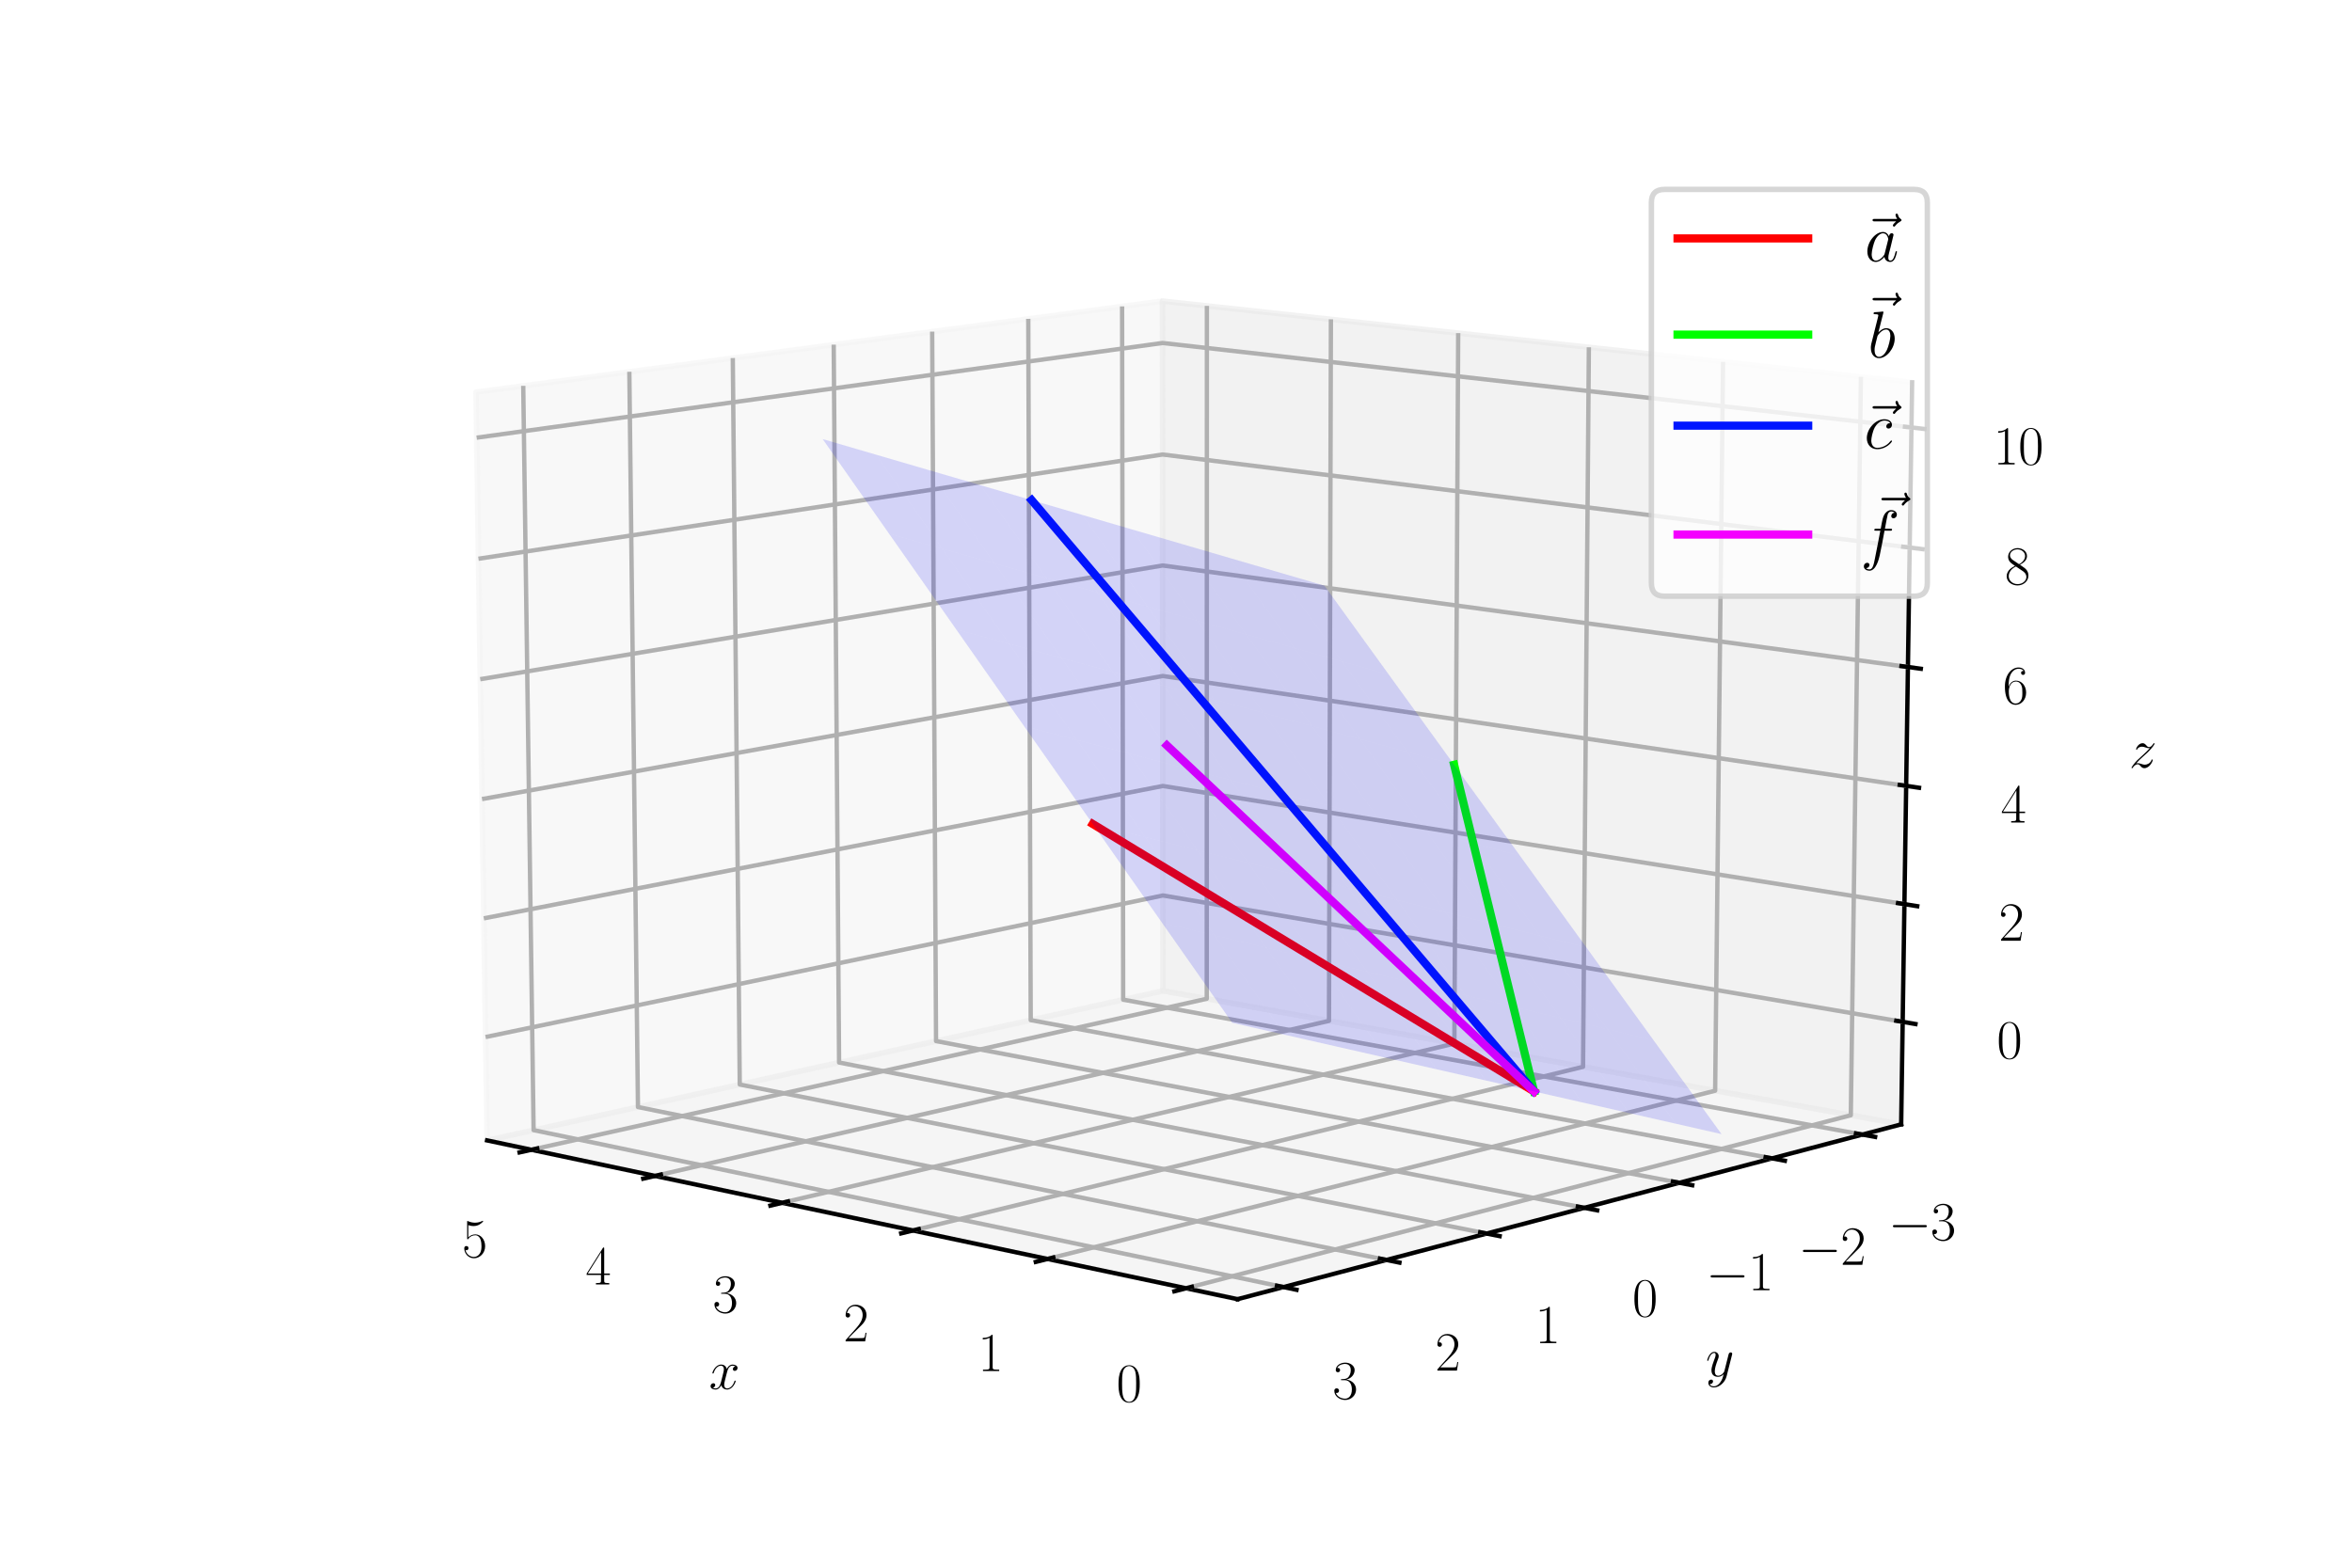 <?xml version="1.0" encoding="utf-8" standalone="no"?>
<!DOCTYPE svg PUBLIC "-//W3C//DTD SVG 1.1//EN"
  "http://www.w3.org/Graphics/SVG/1.1/DTD/svg11.dtd">
<svg xmlns:xlink="http://www.w3.org/1999/xlink" width="432pt" height="288pt" viewBox="0 0 432 288" xmlns="http://www.w3.org/2000/svg" version="1.1">
 <defs>
  <style type="text/css">*{stroke-linejoin: round; stroke-linecap: butt}</style>
 </defs>
 <g id="figure_1">
  <g id="patch_1">
   <path d="M 0 288 
L 432 288 
L 432 0 
L 0 0 
z
" style="fill: #ffffff"/>
  </g>
  <g id="patch_2">
   <path d="M 72 288 
L 360 288 
L 360 0 
L 72 0 
z
" style="fill: #ffffff"/>
  </g>
  <g id="pane3d_1">
   <g id="patch_3">
    <path d="M 213.603 182.03 
L 89.47 209.504 
L 87.423 72.034 
L 213.512 55.304 
" style="fill: #f2f2f2; opacity: 0.5; stroke: #f2f2f2; stroke-linejoin: miter"/>
   </g>
  </g>
  <g id="pane3d_2">
   <g id="patch_4">
    <path d="M 349.196 206.556 
L 213.603 182.03 
L 213.512 55.304 
L 351.207 70.236 
" style="fill: #e6e6e6; opacity: 0.5; stroke: #e6e6e6; stroke-linejoin: miter"/>
   </g>
  </g>
  <g id="pane3d_3">
   <g id="patch_5">
    <path d="M 349.196 206.556 
L 213.603 182.03 
L 89.47 209.504 
L 227.307 238.671 
" style="fill: #ececec; opacity: 0.5; stroke: #ececec; stroke-linejoin: miter"/>
   </g>
  </g>
  <g id="axis3d_1">
   <g id="line2d_1">
    <path d="M 89.47 209.504 
L 227.307 238.671 
" style="fill: none; stroke: #000000; stroke-width: 0.8; stroke-linecap: square"/>
   </g>
   <g id="text_1">
    <!-- $x$ -->
    <g transform="translate(130.227 255.174)scale(0.1 -0.1)">
     <defs>
      <path id="CMMI12-78" d="M 3034 2606 
C 2829 2567 2752 2414 2752 2293 
C 2752 2139 2874 2088 2963 2088 
C 3155 2088 3290 2254 3290 2427 
C 3290 2695 2982 2816 2714 2816 
C 2323 2816 2106 2433 2048 2312 
C 1901 2816 1504 2816 1389 2816 
C 736 2816 390 1980 390 1839 
C 390 1814 416 1782 461 1782 
C 512 1782 525 1820 538 1846 
C 755 2555 1184 2689 1370 2689 
C 1658 2689 1715 2420 1715 2267 
C 1715 2127 1677 1980 1600 1673 
L 1382 798 
C 1286 415 1101 64 762 64 
C 730 64 570 64 435 147 
C 666 192 717 383 717 460 
C 717 588 621 664 499 664 
C 346 664 179 530 179 326 
C 179 57 480 -64 755 -64 
C 1062 -64 1280 179 1414 441 
C 1517 64 1837 -64 2074 -64 
C 2726 -64 3072 773 3072 913 
C 3072 945 3046 971 3008 971 
C 2950 971 2944 939 2925 888 
C 2752 326 2381 64 2093 64 
C 1869 64 1747 230 1747 492 
C 1747 632 1773 734 1875 1156 
L 2099 2024 
C 2195 2408 2413 2689 2707 2689 
C 2720 2689 2899 2689 3034 2606 
z
" transform="scale(0.016)"/>
     </defs>
     <use xlink:href="#CMMI12-78" transform="scale(0.996)"/>
    </g>
   </g>
   <g id="Line3DCollection_1">
    <path d="M 217.842 236.668 
L 339.944 204.883 
L 341.802 69.216 
" style="fill: none; stroke: #b0b0b0; stroke-width: 0.8"/>
    <path d="M 192.397 231.284 
L 315.027 200.376 
L 316.48 66.47 
" style="fill: none; stroke: #b0b0b0; stroke-width: 0.8"/>
    <path d="M 167.68 226.054 
L 290.764 195.987 
L 291.832 63.798 
" style="fill: none; stroke: #b0b0b0; stroke-width: 0.8"/>
    <path d="M 143.66 220.971 
L 267.129 191.712 
L 267.832 61.195 
" style="fill: none; stroke: #b0b0b0; stroke-width: 0.8"/>
    <path d="M 120.308 216.03 
L 244.098 187.546 
L 244.453 58.66 
" style="fill: none; stroke: #b0b0b0; stroke-width: 0.8"/>
    <path d="M 97.596 211.224 
L 221.648 183.485 
L 221.673 56.189 
" style="fill: none; stroke: #b0b0b0; stroke-width: 0.8"/>
   </g>
   <g id="xtick_1">
    <g id="line2d_2">
     <path d="M 218.91 236.39 
L 215.703 237.225 
" style="fill: none; stroke: #000000; stroke-width: 0.8; stroke-linecap: square"/>
    </g>
    <g id="text_2">
     <!-- $\mathdefault{0}$ -->
     <g transform="translate(205.055 257.495)scale(0.1 -0.1)">
      <defs>
       <path id="CMR17-30" d="M 2688 2025 
C 2688 2416 2682 3080 2413 3591 
C 2176 4039 1798 4198 1466 4198 
C 1158 4198 768 4058 525 3597 
C 269 3118 243 2524 243 2025 
C 243 1661 250 1106 448 619 
C 723 -39 1216 -128 1466 -128 
C 1760 -128 2208 -7 2470 600 
C 2662 1042 2688 1559 2688 2025 
z
M 1466 -26 
C 1056 -26 813 325 723 812 
C 653 1188 653 1738 653 2096 
C 653 2588 653 2997 736 3387 
C 858 3929 1216 4096 1466 4096 
C 1728 4096 2067 3923 2189 3400 
C 2272 3036 2278 2607 2278 2096 
C 2278 1680 2278 1169 2202 792 
C 2067 95 1690 -26 1466 -26 
z
" transform="scale(0.016)"/>
      </defs>
      <use xlink:href="#CMR17-30" transform="scale(0.996)"/>
     </g>
    </g>
   </g>
   <g id="xtick_2">
    <g id="line2d_3">
     <path d="M 193.468 231.014 
L 190.251 231.825 
" style="fill: none; stroke: #000000; stroke-width: 0.8; stroke-linecap: square"/>
    </g>
    <g id="text_3">
     <!-- $\mathdefault{1}$ -->
     <g transform="translate(179.612 251.877)scale(0.1 -0.1)">
      <defs>
       <path id="CMR17-31" d="M 1702 4058 
C 1702 4192 1696 4192 1606 4192 
C 1357 3916 979 3827 621 3827 
C 602 3827 570 3827 563 3808 
C 557 3795 557 3782 557 3648 
C 755 3648 1088 3686 1344 3839 
L 1344 461 
C 1344 236 1331 160 781 160 
L 589 160 
L 589 0 
C 896 0 1216 0 1523 0 
C 1830 0 2150 0 2458 0 
L 2458 160 
L 2266 160 
C 1715 160 1702 230 1702 458 
L 1702 4058 
z
" transform="scale(0.016)"/>
      </defs>
      <use xlink:href="#CMR17-31" transform="scale(0.996)"/>
     </g>
    </g>
   </g>
   <g id="xtick_3">
    <g id="line2d_4">
     <path d="M 168.754 225.792 
L 165.528 226.579 
" style="fill: none; stroke: #000000; stroke-width: 0.8; stroke-linecap: square"/>
    </g>
    <g id="text_4">
     <!-- $\mathdefault{2}$ -->
     <g transform="translate(154.9 246.42)scale(0.1 -0.1)">
      <defs>
       <path id="CMR17-32" d="M 2669 989 
L 2554 989 
C 2490 536 2438 459 2413 420 
C 2381 369 1920 369 1830 369 
L 602 369 
C 832 619 1280 1072 1824 1597 
C 2214 1967 2669 2402 2669 3035 
C 2669 3790 2067 4224 1395 4224 
C 691 4224 262 3604 262 3030 
C 262 2780 448 2748 525 2748 
C 589 2748 781 2787 781 3010 
C 781 3207 614 3264 525 3264 
C 486 3264 448 3258 422 3245 
C 544 3790 915 4058 1306 4058 
C 1862 4058 2227 3617 2227 3035 
C 2227 2479 1901 2000 1536 1584 
L 262 146 
L 262 0 
L 2515 0 
L 2669 989 
z
" transform="scale(0.016)"/>
      </defs>
      <use xlink:href="#CMR17-32" transform="scale(0.996)"/>
     </g>
    </g>
   </g>
   <g id="xtick_4">
    <g id="line2d_5">
     <path d="M 144.735 220.716 
L 141.504 221.482 
" style="fill: none; stroke: #000000; stroke-width: 0.8; stroke-linecap: square"/>
    </g>
    <g id="text_5">
     <!-- $\mathdefault{3}$ -->
     <g transform="translate(130.889 241.117)scale(0.1 -0.1)">
      <defs>
       <path id="CMR17-33" d="M 1414 2157 
C 1984 2157 2234 1662 2234 1090 
C 2234 320 1824 25 1453 25 
C 1114 25 563 194 390 693 
C 422 680 454 680 486 680 
C 640 680 755 782 755 948 
C 755 1133 614 1216 486 1216 
C 378 1216 211 1165 211 926 
C 211 335 787 -128 1466 -128 
C 2176 -128 2720 430 2720 1085 
C 2720 1707 2208 2157 1600 2227 
C 2086 2328 2554 2756 2554 3329 
C 2554 3820 2048 4179 1472 4179 
C 890 4179 378 3829 378 3329 
C 378 3110 544 3072 627 3072 
C 762 3072 877 3155 877 3321 
C 877 3486 762 3569 627 3569 
C 602 3569 570 3569 544 3557 
C 730 3959 1235 4032 1459 4032 
C 1683 4032 2106 3925 2106 3320 
C 2106 3143 2080 2828 1862 2550 
C 1670 2304 1453 2304 1242 2284 
C 1210 2284 1062 2269 1037 2269 
C 992 2263 966 2257 966 2208 
C 966 2163 973 2157 1101 2157 
L 1414 2157 
z
" transform="scale(0.016)"/>
      </defs>
      <use xlink:href="#CMR17-33" transform="scale(0.996)"/>
     </g>
    </g>
   </g>
   <g id="xtick_5">
    <g id="line2d_6">
     <path d="M 121.385 215.782 
L 118.149 216.526 
" style="fill: none; stroke: #000000; stroke-width: 0.8; stroke-linecap: square"/>
    </g>
    <g id="text_6">
     <!-- $\mathdefault{4}$ -->
     <g transform="translate(107.55 235.963)scale(0.1 -0.1)">
      <defs>
       <path id="CMR17-34" d="M 2150 4122 
C 2150 4256 2144 4256 2029 4256 
L 128 1254 
L 128 1088 
L 1779 1088 
L 1779 457 
C 1779 224 1766 160 1318 160 
L 1197 160 
L 1197 0 
C 1402 0 1747 0 1965 0 
C 2182 0 2528 0 2733 0 
L 2733 160 
L 2611 160 
C 2163 160 2150 224 2150 457 
L 2150 1088 
L 2803 1088 
L 2803 1254 
L 2150 1254 
L 2150 4122 
z
M 1798 3703 
L 1798 1254 
L 256 1254 
L 1798 3703 
z
" transform="scale(0.016)"/>
      </defs>
      <use xlink:href="#CMR17-34" transform="scale(0.996)"/>
     </g>
    </g>
   </g>
   <g id="xtick_6">
    <g id="line2d_7">
     <path d="M 98.674 210.983 
L 95.435 211.707 
" style="fill: none; stroke: #000000; stroke-width: 0.8; stroke-linecap: square"/>
    </g>
    <g id="text_7">
     <!-- $\mathdefault{5}$ -->
     <g transform="translate(84.854 230.951)scale(0.1 -0.1)">
      <defs>
       <path id="CMR17-35" d="M 730 3692 
C 794 3666 1056 3584 1325 3584 
C 1920 3584 2246 3911 2432 4100 
C 2432 4157 2432 4192 2394 4192 
C 2387 4192 2374 4192 2323 4163 
C 2099 4058 1837 3973 1517 3973 
C 1325 3973 1037 3999 723 4139 
C 653 4171 640 4171 634 4171 
C 602 4171 595 4164 595 4037 
L 595 2203 
C 595 2089 595 2057 659 2057 
C 691 2057 704 2070 736 2114 
C 941 2401 1222 2522 1542 2522 
C 1766 2522 2246 2382 2246 1289 
C 2246 1085 2246 715 2054 421 
C 1894 159 1645 25 1370 25 
C 947 25 518 320 403 814 
C 429 807 480 795 506 795 
C 589 795 749 840 749 1038 
C 749 1210 627 1280 506 1280 
C 358 1280 262 1190 262 1011 
C 262 454 704 -128 1382 -128 
C 2042 -128 2669 440 2669 1264 
C 2669 2030 2170 2624 1549 2624 
C 1222 2624 947 2503 730 2274 
L 730 3692 
z
" transform="scale(0.016)"/>
      </defs>
      <use xlink:href="#CMR17-35" transform="scale(0.996)"/>
     </g>
    </g>
   </g>
  </g>
  <g id="axis3d_2">
   <g id="line2d_8">
    <path d="M 349.196 206.556 
L 227.307 238.671 
" style="fill: none; stroke: #000000; stroke-width: 0.8; stroke-linecap: square"/>
   </g>
   <g id="text_8">
    <!-- $y$ -->
    <g transform="translate(313.288 252.837)scale(0.1 -0.1)">
     <defs>
      <path id="CMMI12-79" d="M 1683 -700 
C 1510 -939 1261 -1152 947 -1152 
C 870 -1152 563 -1152 467 -889 
C 486 -895 518 -895 531 -895 
C 723 -895 851 -729 851 -582 
C 851 -435 730 -384 634 -384 
C 531 -384 307 -458 307 -759 
C 307 -1071 582 -1286 947 -1286 
C 1587 -1286 2234 -700 2413 6 
L 3040 2485 
C 3046 2517 3059 2556 3059 2594 
C 3059 2689 2982 2753 2886 2753 
C 2829 2753 2694 2727 2643 2535 
L 2170 658 
C 2138 543 2138 530 2086 460 
C 1958 281 1747 64 1440 64 
C 1082 64 1050 415 1050 588 
C 1050 952 1222 1443 1395 1903 
C 1466 2088 1504 2178 1504 2305 
C 1504 2574 1312 2816 998 2816 
C 410 2816 173 1890 173 1839 
C 173 1814 198 1782 243 1782 
C 301 1782 307 1807 333 1897 
C 486 2433 730 2689 979 2689 
C 1037 2689 1146 2689 1146 2478 
C 1146 2312 1075 2127 979 1884 
C 666 1047 666 837 666 683 
C 666 77 1101 -64 1421 -64 
C 1606 -64 1837 -6 2061 230 
L 2067 224 
C 1971 -147 1907 -392 1683 -700 
z
" transform="scale(0.016)"/>
     </defs>
     <use xlink:href="#CMMI12-79" transform="scale(0.996)"/>
    </g>
   </g>
   <g id="Line3DCollection_2">
    <path d="M 206.1 56.288 
L 206.297 183.647 
L 342.068 208.434 
" style="fill: none; stroke: #b0b0b0; stroke-width: 0.8"/>
    <path d="M 188.867 58.574 
L 189.316 187.405 
L 325.477 212.805 
" style="fill: none; stroke: #b0b0b0; stroke-width: 0.8"/>
    <path d="M 171.215 60.916 
L 171.928 191.254 
L 308.457 217.29 
" style="fill: none; stroke: #b0b0b0; stroke-width: 0.8"/>
    <path d="M 153.13 63.316 
L 154.119 195.196 
L 290.992 221.891 
" style="fill: none; stroke: #b0b0b0; stroke-width: 0.8"/>
    <path d="M 134.595 65.775 
L 135.874 199.234 
L 273.064 226.615 
" style="fill: none; stroke: #b0b0b0; stroke-width: 0.8"/>
    <path d="M 115.593 68.296 
L 117.176 203.372 
L 254.655 231.465 
" style="fill: none; stroke: #b0b0b0; stroke-width: 0.8"/>
    <path d="M 96.106 70.882 
L 98.008 207.615 
L 235.743 236.448 
" style="fill: none; stroke: #b0b0b0; stroke-width: 0.8"/>
   </g>
   <g id="xtick_7">
    <g id="line2d_9">
     <path d="M 340.898 208.22 
L 344.412 208.862 
" style="fill: none; stroke: #000000; stroke-width: 0.8; stroke-linecap: square"/>
    </g>
    <g id="text_9">
     <!-- $\mathdefault{−3}$ -->
     <g transform="translate(346.832 227.806)scale(0.1 -0.1)">
      <defs>
       <path id="CMSY10-0" d="M 4218 1472 
C 4326 1472 4442 1472 4442 1600 
C 4442 1728 4326 1728 4218 1728 
L 755 1728 
C 646 1728 531 1728 531 1600 
C 531 1472 646 1472 755 1472 
L 4218 1472 
z
" transform="scale(0.016)"/>
      </defs>
      <use xlink:href="#CMSY10-0" transform="scale(0.996)"/>
      <use xlink:href="#CMR17-33" transform="translate(77.487 0)scale(0.996)"/>
     </g>
    </g>
   </g>
   <g id="xtick_8">
    <g id="line2d_10">
     <path d="M 324.302 212.586 
L 327.83 213.244 
" style="fill: none; stroke: #000000; stroke-width: 0.8; stroke-linecap: square"/>
    </g>
    <g id="text_10">
     <!-- $\mathdefault{−2}$ -->
     <g transform="translate(330.303 232.358)scale(0.1 -0.1)">
      <use xlink:href="#CMSY10-0" transform="scale(0.996)"/>
      <use xlink:href="#CMR17-32" transform="translate(77.487 0)scale(0.996)"/>
     </g>
    </g>
   </g>
   <g id="xtick_9">
    <g id="line2d_11">
     <path d="M 307.279 217.065 
L 310.819 217.74 
" style="fill: none; stroke: #000000; stroke-width: 0.8; stroke-linecap: square"/>
    </g>
    <g id="text_11">
     <!-- $\mathdefault{−1}$ -->
     <g transform="translate(313.344 237.029)scale(0.1 -0.1)">
      <use xlink:href="#CMSY10-0" transform="scale(0.996)"/>
      <use xlink:href="#CMR17-31" transform="translate(77.487 0)scale(0.996)"/>
     </g>
    </g>
   </g>
   <g id="xtick_10">
    <g id="line2d_12">
     <path d="M 289.809 221.66 
L 293.363 222.353 
" style="fill: none; stroke: #000000; stroke-width: 0.8; stroke-linecap: square"/>
    </g>
    <g id="text_12">
     <!-- $\mathdefault{0}$ -->
     <g transform="translate(299.814 241.822)scale(0.1 -0.1)">
      <use xlink:href="#CMR17-30" transform="scale(0.996)"/>
     </g>
    </g>
   </g>
   <g id="xtick_11">
    <g id="line2d_13">
     <path d="M 271.878 226.378 
L 275.443 227.089 
" style="fill: none; stroke: #000000; stroke-width: 0.8; stroke-linecap: square"/>
    </g>
    <g id="text_13">
     <!-- $\mathdefault{1}$ -->
     <g transform="translate(281.946 246.743)scale(0.1 -0.1)">
      <use xlink:href="#CMR17-31" transform="scale(0.996)"/>
     </g>
    </g>
   </g>
   <g id="xtick_12">
    <g id="line2d_14">
     <path d="M 253.464 231.222 
L 257.04 231.953 
" style="fill: none; stroke: #000000; stroke-width: 0.8; stroke-linecap: square"/>
    </g>
    <g id="text_14">
     <!-- $\mathdefault{2}$ -->
     <g transform="translate(263.595 251.797)scale(0.1 -0.1)">
      <use xlink:href="#CMR17-32" transform="scale(0.996)"/>
     </g>
    </g>
   </g>
   <g id="xtick_13">
    <g id="line2d_15">
     <path d="M 234.549 236.198 
L 238.136 236.949 
" style="fill: none; stroke: #000000; stroke-width: 0.8; stroke-linecap: square"/>
    </g>
    <g id="text_15">
     <!-- $\mathdefault{3}$ -->
     <g transform="translate(244.742 256.989)scale(0.1 -0.1)">
      <use xlink:href="#CMR17-33" transform="scale(0.996)"/>
     </g>
    </g>
   </g>
  </g>
  <g id="axis3d_3">
   <g id="line2d_16">
    <path d="M 349.196 206.556 
L 351.207 70.236 
" style="fill: none; stroke: #000000; stroke-width: 0.8; stroke-linecap: square"/>
   </g>
   <g id="text_16">
    <!-- $z$ -->
    <g transform="translate(391.061 141.02)scale(0.1 -0.1)">
     <defs>
      <path id="CMMI12-7a" d="M 813 486 
C 1088 803 1312 1004 1632 1296 
C 2016 1632 2182 1793 2272 1891 
C 2720 2338 2944 2713 2944 2764 
C 2944 2816 2893 2816 2880 2816 
C 2835 2816 2822 2793 2790 2750 
C 2630 2494 2477 2367 2310 2367 
C 2176 2367 2106 2421 1984 2565 
C 1850 2715 1741 2816 1555 2816 
C 1088 2816 806 2257 806 2128 
C 806 2108 813 2068 870 2068 
C 922 2068 928 2091 947 2133 
C 1056 2372 1363 2414 1485 2414 
C 1619 2414 1747 2376 1882 2327 
C 2125 2240 2227 2240 2291 2240 
C 2336 2240 2362 2240 2394 2246 
C 2182 1994 1837 1683 1549 1418 
L 902 816 
C 512 415 275 33 275 -12 
C 275 -51 307 -64 346 -64 
C 384 -64 390 -57 435 14 
C 538 163 742 384 979 384 
C 1114 384 1178 342 1306 193 
C 1427 61 1536 -64 1741 -64 
C 2368 -64 2726 732 2726 876 
C 2726 903 2720 942 2656 942 
C 2605 942 2598 917 2579 855 
C 2438 488 2061 338 1811 338 
C 1677 338 1549 376 1414 425 
C 1158 512 1088 512 1005 512 
C 941 512 870 512 813 486 
z
" transform="scale(0.016)"/>
     </defs>
     <use xlink:href="#CMMI12-7a" transform="scale(0.996)"/>
    </g>
   </g>
   <g id="Line3DCollection_3">
    <path d="M 349.474 187.723 
L 213.59 164.506 
L 89.187 190.515 
" style="fill: none; stroke: #b0b0b0; stroke-width: 0.8"/>
    <path d="M 349.793 166.101 
L 213.576 144.392 
L 88.862 168.711 
" style="fill: none; stroke: #b0b0b0; stroke-width: 0.8"/>
    <path d="M 350.113 144.371 
L 213.561 124.187 
L 88.536 146.799 
" style="fill: none; stroke: #b0b0b0; stroke-width: 0.8"/>
    <path d="M 350.436 122.535 
L 213.547 103.888 
L 88.208 124.778 
" style="fill: none; stroke: #b0b0b0; stroke-width: 0.8"/>
    <path d="M 350.759 100.589 
L 213.532 83.497 
L 87.879 102.646 
" style="fill: none; stroke: #b0b0b0; stroke-width: 0.8"/>
    <path d="M 351.085 78.535 
L 213.518 63.011 
L 87.548 80.404 
" style="fill: none; stroke: #b0b0b0; stroke-width: 0.8"/>
   </g>
   <g id="xtick_14">
    <g id="line2d_17">
     <path d="M 348.303 187.523 
L 351.82 188.124 
" style="fill: none; stroke: #000000; stroke-width: 0.8; stroke-linecap: square"/>
    </g>
    <g id="text_17">
     <!-- $\mathdefault{0}$ -->
     <g transform="translate(366.754 194.43)scale(0.1 -0.1)">
      <use xlink:href="#CMR17-30" transform="scale(0.996)"/>
     </g>
    </g>
   </g>
   <g id="xtick_15">
    <g id="line2d_18">
     <path d="M 348.619 165.914 
L 352.145 166.476 
" style="fill: none; stroke: #000000; stroke-width: 0.8; stroke-linecap: square"/>
    </g>
    <g id="text_18">
     <!-- $\mathdefault{2}$ -->
     <g transform="translate(367.121 172.821)scale(0.1 -0.1)">
      <use xlink:href="#CMR17-32" transform="scale(0.996)"/>
     </g>
    </g>
   </g>
   <g id="xtick_16">
    <g id="line2d_19">
     <path d="M 348.936 144.197 
L 352.472 144.72 
" style="fill: none; stroke: #000000; stroke-width: 0.8; stroke-linecap: square"/>
    </g>
    <g id="text_19">
     <!-- $\mathdefault{4}$ -->
     <g transform="translate(367.491 151.105)scale(0.1 -0.1)">
      <use xlink:href="#CMR17-34" transform="scale(0.996)"/>
     </g>
    </g>
   </g>
   <g id="xtick_17">
    <g id="line2d_20">
     <path d="M 349.256 122.374 
L 352.8 122.857 
" style="fill: none; stroke: #000000; stroke-width: 0.8; stroke-linecap: square"/>
    </g>
    <g id="text_20">
     <!-- $\mathdefault{6}$ -->
     <g transform="translate(367.862 129.283)scale(0.1 -0.1)">
      <defs>
       <path id="CMR17-36" d="M 678 2176 
C 678 3690 1395 4032 1811 4032 
C 1946 4032 2272 4009 2400 3776 
C 2298 3776 2106 3776 2106 3553 
C 2106 3381 2246 3323 2336 3323 
C 2394 3323 2566 3348 2566 3560 
C 2566 3954 2246 4179 1805 4179 
C 1043 4179 243 3390 243 1984 
C 243 253 966 -128 1478 -128 
C 2099 -128 2688 427 2688 1283 
C 2688 2081 2170 2662 1517 2662 
C 1126 2662 838 2407 678 1960 
L 678 2176 
z
M 1478 25 
C 691 25 691 1200 691 1436 
C 691 1896 909 2560 1504 2560 
C 1613 2560 1926 2560 2138 2120 
C 2253 1870 2253 1609 2253 1289 
C 2253 944 2253 690 2118 434 
C 1978 171 1773 25 1478 25 
z
" transform="scale(0.016)"/>
      </defs>
      <use xlink:href="#CMR17-36" transform="scale(0.996)"/>
     </g>
    </g>
   </g>
   <g id="xtick_18">
    <g id="line2d_21">
     <path d="M 349.576 100.442 
L 353.13 100.885 
" style="fill: none; stroke: #000000; stroke-width: 0.8; stroke-linecap: square"/>
    </g>
    <g id="text_21">
     <!-- $\mathdefault{8}$ -->
     <g transform="translate(368.235 107.352)scale(0.1 -0.1)">
      <defs>
       <path id="CMR17-38" d="M 1741 2264 
C 2144 2467 2554 2773 2554 3263 
C 2554 3841 1990 4179 1472 4179 
C 890 4179 378 3759 378 3180 
C 378 3021 416 2747 666 2505 
C 730 2442 998 2251 1171 2130 
C 883 1983 211 1634 211 934 
C 211 279 838 -128 1459 -128 
C 2144 -128 2720 362 2720 1010 
C 2720 1590 2330 1857 2074 2029 
L 1741 2264 
z
M 902 2822 
C 851 2854 595 3051 595 3351 
C 595 3739 998 4032 1459 4032 
C 1965 4032 2336 3676 2336 3262 
C 2336 2669 1670 2331 1638 2331 
C 1632 2331 1626 2331 1574 2370 
L 902 2822 
z
M 2080 1519 
C 2176 1449 2483 1240 2483 851 
C 2483 381 2010 25 1472 25 
C 890 25 448 438 448 940 
C 448 1443 838 1862 1280 2060 
L 2080 1519 
z
" transform="scale(0.016)"/>
      </defs>
      <use xlink:href="#CMR17-38" transform="scale(0.996)"/>
     </g>
    </g>
   </g>
   <g id="xtick_19">
    <g id="line2d_22">
     <path d="M 349.899 78.401 
L 353.462 78.803 
" style="fill: none; stroke: #000000; stroke-width: 0.8; stroke-linecap: square"/>
    </g>
    <g id="text_22">
     <!-- $\mathdefault{10}$ -->
     <g transform="translate(366.119 85.312)scale(0.1 -0.1)">
      <use xlink:href="#CMR17-31" transform="scale(0.996)"/>
      <use xlink:href="#CMR17-30" transform="translate(45.69 0)scale(0.996)"/>
     </g>
    </g>
   </g>
  </g>
  <g id="axes_1">
   <g id="line2d_23">
    <path d="M 281.763 200.514 
L 200.702 151.373 
" clip-path="url(#p9e6cf47e40)" style="fill: none; stroke: #ff0000; stroke-width: 1.5; stroke-linecap: square"/>
   </g>
   <g id="line2d_24">
    <path d="M 281.763 200.514 
L 267.085 140.498 
" clip-path="url(#p9e6cf47e40)" style="fill: none; stroke: #00ff00; stroke-width: 1.5; stroke-linecap: square"/>
   </g>
   <g id="line2d_25">
    <path d="M 281.763 200.514 
L 189.488 91.879 
" clip-path="url(#p9e6cf47e40)" style="fill: none; stroke: #0016ff; stroke-width: 1.5; stroke-linecap: square"/>
   </g>
   <g id="line2d_26">
    <path d="M 281.763 200.514 
L 214.319 136.937 
" clip-path="url(#p9e6cf47e40)" style="fill: none; stroke: #f400ff; stroke-width: 1.5; stroke-linecap: square"/>
   </g>
   <g id="Poly3DCollection_1">
    <path d="M 255.113 123.961 
L 243.26 107.588 
L 234.596 105.057 
L 246.484 121.526 
z
" clip-path="url(#p9e6cf47e40)" style="fill: #0000f5; fill-opacity: 0.15"/>
    <path d="M 267.085 140.498 
L 255.113 123.961 
L 246.484 121.526 
L 258.493 138.162 
z
" clip-path="url(#p9e6cf47e40)" style="fill: #0000f5; fill-opacity: 0.15"/>
    <path d="M 246.484 121.526 
L 234.596 105.057 
L 225.816 102.492 
L 237.739 119.059 
z
" clip-path="url(#p9e6cf47e40)" style="fill: #0000f5; fill-opacity: 0.15"/>
    <path d="M 279.178 157.203 
L 267.085 140.498 
L 258.493 138.162 
L 270.624 154.968 
z
" clip-path="url(#p9e6cf47e40)" style="fill: #0000f5; fill-opacity: 0.15"/>
    <path d="M 258.493 138.162 
L 246.484 121.526 
L 237.739 119.059 
L 249.784 135.795 
z
" clip-path="url(#p9e6cf47e40)" style="fill: #0000f5; fill-opacity: 0.15"/>
    <path d="M 237.739 119.059 
L 225.816 102.492 
L 216.918 99.892 
L 228.876 116.558 
z
" clip-path="url(#p9e6cf47e40)" style="fill: #0000f5; fill-opacity: 0.15"/>
    <path d="M 291.394 174.078 
L 279.178 157.203 
L 270.624 154.968 
L 282.879 171.947 
z
" clip-path="url(#p9e6cf47e40)" style="fill: #0000f5; fill-opacity: 0.15"/>
    <path d="M 270.624 154.968 
L 258.493 138.162 
L 249.784 135.795 
L 261.953 152.703 
z
" clip-path="url(#p9e6cf47e40)" style="fill: #0000f5; fill-opacity: 0.15"/>
    <path d="M 249.784 135.795 
L 237.739 119.059 
L 228.876 116.558 
L 240.957 133.395 
z
" clip-path="url(#p9e6cf47e40)" style="fill: #0000f5; fill-opacity: 0.15"/>
    <path d="M 228.876 116.558 
L 216.918 99.892 
L 207.899 97.258 
L 219.892 114.023 
z
" clip-path="url(#p9e6cf47e40)" style="fill: #0000f5; fill-opacity: 0.15"/>
    <path d="M 303.736 191.127 
L 291.394 174.078 
L 282.879 171.947 
L 295.261 189.1 
z
" clip-path="url(#p9e6cf47e40)" style="fill: #0000f5; fill-opacity: 0.15"/>
    <path d="M 282.879 171.947 
L 270.624 154.968 
L 261.953 152.703 
L 274.248 169.786 
z
" clip-path="url(#p9e6cf47e40)" style="fill: #0000f5; fill-opacity: 0.15"/>
    <path d="M 261.953 152.703 
L 249.784 135.795 
L 240.957 133.395 
L 253.164 150.407 
z
" clip-path="url(#p9e6cf47e40)" style="fill: #0000f5; fill-opacity: 0.15"/>
    <path d="M 240.957 133.395 
L 228.876 116.558 
L 219.892 114.023 
L 232.01 130.963 
z
" clip-path="url(#p9e6cf47e40)" style="fill: #0000f5; fill-opacity: 0.15"/>
    <path d="M 316.205 208.35 
L 303.736 191.127 
L 295.261 189.1 
L 307.771 206.432 
z
" clip-path="url(#p9e6cf47e40)" style="fill: #0000f5; fill-opacity: 0.15"/>
    <path d="M 219.892 114.023 
L 207.899 97.258 
L 198.756 94.587 
L 210.784 111.454 
z
" clip-path="url(#p9e6cf47e40)" style="fill: #0000f5; fill-opacity: 0.15"/>
    <path d="M 295.261 189.1 
L 282.879 171.947 
L 274.248 169.786 
L 286.67 187.046 
z
" clip-path="url(#p9e6cf47e40)" style="fill: #0000f5; fill-opacity: 0.15"/>
    <path d="M 274.248 169.786 
L 261.953 152.703 
L 253.164 150.407 
L 265.497 167.595 
z
" clip-path="url(#p9e6cf47e40)" style="fill: #0000f5; fill-opacity: 0.15"/>
    <path d="M 253.164 150.407 
L 240.957 133.395 
L 232.01 130.963 
L 244.254 148.079 
z
" clip-path="url(#p9e6cf47e40)" style="fill: #0000f5; fill-opacity: 0.15"/>
    <path d="M 232.01 130.963 
L 219.892 114.023 
L 210.784 111.454 
L 222.938 128.497 
z
" clip-path="url(#p9e6cf47e40)" style="fill: #0000f5; fill-opacity: 0.15"/>
    <path d="M 307.771 206.432 
L 295.261 189.1 
L 286.67 187.046 
L 299.222 204.486 
z
" clip-path="url(#p9e6cf47e40)" style="fill: #0000f5; fill-opacity: 0.15"/>
    <path d="M 210.784 111.454 
L 198.756 94.587 
L 189.488 91.879 
L 201.551 108.848 
z
" clip-path="url(#p9e6cf47e40)" style="fill: #0000f5; fill-opacity: 0.15"/>
    <path d="M 286.67 187.046 
L 274.248 169.786 
L 265.497 167.595 
L 277.96 184.963 
z
" clip-path="url(#p9e6cf47e40)" style="fill: #0000f5; fill-opacity: 0.15"/>
    <path d="M 265.497 167.595 
L 253.164 150.407 
L 244.254 148.079 
L 256.626 165.374 
z
" clip-path="url(#p9e6cf47e40)" style="fill: #0000f5; fill-opacity: 0.15"/>
    <path d="M 244.254 148.079 
L 232.01 130.963 
L 222.938 128.497 
L 235.219 145.718 
z
" clip-path="url(#p9e6cf47e40)" style="fill: #0000f5; fill-opacity: 0.15"/>
    <path d="M 222.938 128.497 
L 210.784 111.454 
L 201.551 108.848 
L 213.741 125.996 
z
" clip-path="url(#p9e6cf47e40)" style="fill: #0000f5; fill-opacity: 0.15"/>
    <path d="M 299.222 204.486 
L 286.67 187.046 
L 277.96 184.963 
L 290.553 202.514 
z
" clip-path="url(#p9e6cf47e40)" style="fill: #0000f5; fill-opacity: 0.15"/>
    <path d="M 201.551 108.848 
L 189.488 91.879 
L 180.091 89.134 
L 192.189 106.207 
z
" clip-path="url(#p9e6cf47e40)" style="fill: #0000f5; fill-opacity: 0.15"/>
    <path d="M 277.96 184.963 
L 265.497 167.595 
L 256.626 165.374 
L 269.128 182.851 
z
" clip-path="url(#p9e6cf47e40)" style="fill: #0000f5; fill-opacity: 0.15"/>
    <path d="M 256.626 165.374 
L 244.254 148.079 
L 235.219 145.718 
L 247.63 163.122 
z
" clip-path="url(#p9e6cf47e40)" style="fill: #0000f5; fill-opacity: 0.15"/>
    <path d="M 235.219 145.718 
L 222.938 128.497 
L 213.741 125.996 
L 226.059 143.325 
z
" clip-path="url(#p9e6cf47e40)" style="fill: #0000f5; fill-opacity: 0.15"/>
    <path d="M 213.741 125.996 
L 201.551 108.848 
L 192.189 106.207 
L 204.414 123.461 
z
" clip-path="url(#p9e6cf47e40)" style="fill: #0000f5; fill-opacity: 0.15"/>
    <path d="M 290.553 202.514 
L 277.96 184.963 
L 269.128 182.851 
L 281.763 200.514 
z
" clip-path="url(#p9e6cf47e40)" style="fill: #0000f5; fill-opacity: 0.15"/>
    <path d="M 192.189 106.207 
L 180.091 89.134 
L 170.563 86.35 
L 182.695 103.528 
z
" clip-path="url(#p9e6cf47e40)" style="fill: #0000f5; fill-opacity: 0.15"/>
    <path d="M 269.128 182.851 
L 256.626 165.374 
L 247.63 163.122 
L 260.173 180.71 
z
" clip-path="url(#p9e6cf47e40)" style="fill: #0000f5; fill-opacity: 0.15"/>
    <path d="M 247.63 163.122 
L 235.219 145.718 
L 226.059 143.325 
L 238.509 160.838 
z
" clip-path="url(#p9e6cf47e40)" style="fill: #0000f5; fill-opacity: 0.15"/>
    <path d="M 226.059 143.325 
L 213.741 125.996 
L 204.414 123.461 
L 216.77 140.898 
z
" clip-path="url(#p9e6cf47e40)" style="fill: #0000f5; fill-opacity: 0.15"/>
    <path d="M 204.414 123.461 
L 192.189 106.207 
L 182.695 103.528 
L 194.956 120.89 
z
" clip-path="url(#p9e6cf47e40)" style="fill: #0000f5; fill-opacity: 0.15"/>
    <path d="M 281.763 200.514 
L 269.128 182.851 
L 260.173 180.71 
L 272.849 198.486 
z
" clip-path="url(#p9e6cf47e40)" style="fill: #0000f5; fill-opacity: 0.15"/>
    <path d="M 182.695 103.528 
L 170.563 86.35 
L 160.901 83.527 
L 173.067 100.812 
z
" clip-path="url(#p9e6cf47e40)" style="fill: #0000f5; fill-opacity: 0.15"/>
    <path d="M 260.173 180.71 
L 247.63 163.122 
L 238.509 160.838 
L 251.091 178.538 
z
" clip-path="url(#p9e6cf47e40)" style="fill: #0000f5; fill-opacity: 0.15"/>
    <path d="M 238.509 160.838 
L 226.059 143.325 
L 216.77 140.898 
L 229.258 158.522 
z
" clip-path="url(#p9e6cf47e40)" style="fill: #0000f5; fill-opacity: 0.15"/>
    <path d="M 216.77 140.898 
L 204.414 123.461 
L 194.956 120.89 
L 207.349 138.437 
z
" clip-path="url(#p9e6cf47e40)" style="fill: #0000f5; fill-opacity: 0.15"/>
    <path d="M 194.956 120.89 
L 182.695 103.528 
L 173.067 100.812 
L 185.364 118.282 
z
" clip-path="url(#p9e6cf47e40)" style="fill: #0000f5; fill-opacity: 0.15"/>
    <path d="M 272.849 198.486 
L 260.173 180.71 
L 251.091 178.538 
L 263.808 196.428 
z
" clip-path="url(#p9e6cf47e40)" style="fill: #0000f5; fill-opacity: 0.15"/>
    <path d="M 173.067 100.812 
L 160.901 83.527 
L 151.103 80.665 
L 163.303 98.057 
z
" clip-path="url(#p9e6cf47e40)" style="fill: #0000f5; fill-opacity: 0.15"/>
    <path d="M 251.091 178.538 
L 238.509 160.838 
L 229.258 158.522 
L 241.88 176.336 
z
" clip-path="url(#p9e6cf47e40)" style="fill: #0000f5; fill-opacity: 0.15"/>
    <path d="M 229.258 158.522 
L 216.77 140.898 
L 207.349 138.437 
L 219.875 156.173 
z
" clip-path="url(#p9e6cf47e40)" style="fill: #0000f5; fill-opacity: 0.15"/>
    <path d="M 207.349 138.437 
L 194.956 120.89 
L 185.364 118.282 
L 197.793 135.94 
z
" clip-path="url(#p9e6cf47e40)" style="fill: #0000f5; fill-opacity: 0.15"/>
    <path d="M 185.364 118.282 
L 173.067 100.812 
L 163.303 98.057 
L 175.635 115.637 
z
" clip-path="url(#p9e6cf47e40)" style="fill: #0000f5; fill-opacity: 0.15"/>
    <path d="M 263.808 196.428 
L 251.091 178.538 
L 241.88 176.336 
L 254.638 194.342 
z
" clip-path="url(#p9e6cf47e40)" style="fill: #0000f5; fill-opacity: 0.15"/>
    <path d="M 241.88 176.336 
L 229.258 158.522 
L 219.875 156.173 
L 232.537 174.102 
z
" clip-path="url(#p9e6cf47e40)" style="fill: #0000f5; fill-opacity: 0.15"/>
    <path d="M 219.875 156.173 
L 207.349 138.437 
L 197.793 135.94 
L 210.358 153.791 
z
" clip-path="url(#p9e6cf47e40)" style="fill: #0000f5; fill-opacity: 0.15"/>
    <path d="M 197.793 135.94 
L 185.364 118.282 
L 175.635 115.637 
L 188.1 133.408 
z
" clip-path="url(#p9e6cf47e40)" style="fill: #0000f5; fill-opacity: 0.15"/>
    <path d="M 254.638 194.342 
L 241.88 176.336 
L 232.537 174.102 
L 245.336 192.225 
z
" clip-path="url(#p9e6cf47e40)" style="fill: #0000f5; fill-opacity: 0.15"/>
    <path d="M 232.537 174.102 
L 219.875 156.173 
L 210.358 153.791 
L 223.059 171.835 
z
" clip-path="url(#p9e6cf47e40)" style="fill: #0000f5; fill-opacity: 0.15"/>
    <path d="M 210.358 153.791 
L 197.793 135.94 
L 188.1 133.408 
L 200.702 151.373 
z
" clip-path="url(#p9e6cf47e40)" style="fill: #0000f5; fill-opacity: 0.15"/>
    <path d="M 245.336 192.225 
L 232.537 174.102 
L 223.059 171.835 
L 235.899 190.078 
z
" clip-path="url(#p9e6cf47e40)" style="fill: #0000f5; fill-opacity: 0.15"/>
    <path d="M 223.059 171.835 
L 210.358 153.791 
L 200.702 151.373 
L 213.443 169.536 
z
" clip-path="url(#p9e6cf47e40)" style="fill: #0000f5; fill-opacity: 0.15"/>
    <path d="M 235.899 190.078 
L 223.059 171.835 
L 213.443 169.536 
L 226.324 187.899 
z
" clip-path="url(#p9e6cf47e40)" style="fill: #0000f5; fill-opacity: 0.15"/>
   </g>
   <g id="legend_1">
    <g id="patch_6">
     <path d="M 305.719 109.526 
L 351.6 109.526 
Q 354 109.526 354 107.126 
L 354 37.2 
Q 354 34.8 351.6 34.8 
L 305.719 34.8 
Q 303.319 34.8 303.319 37.2 
L 303.319 107.126 
Q 303.319 109.526 305.719 109.526 
z
" style="fill: #ffffff; opacity: 0.8; stroke: #cccccc; stroke-linejoin: miter"/>
    </g>
    <g id="line2d_27">
     <path d="M 308.119 43.8 
L 320.119 43.8 
L 332.119 43.8 
" style="fill: none; stroke: #ff0000; stroke-width: 1.5; stroke-linecap: square"/>
    </g>
    <g id="text_23">
     <!-- $\vec{a}$ -->
     <g transform="translate(341.719 48)scale(0.12 -0.12)">
      <defs>
       <path id="CMMI12-7e" d="M 3424 3835 
C 3347 3764 3110 3540 3110 3451 
C 3110 3387 3168 3329 3232 3329 
C 3290 3329 3315 3368 3360 3432 
C 3514 3624 3686 3745 3834 3828 
C 3898 3867 3942 3886 3942 3956 
C 3942 4014 3891 4046 3853 4078 
C 3674 4200 3629 4372 3610 4449 
C 3590 4500 3571 4577 3482 4577 
C 3443 4577 3366 4552 3366 4456 
C 3366 4398 3405 4244 3526 4072 
L 1376 4072 
C 1267 4072 1158 4072 1158 3950 
C 1158 3835 1274 3835 1376 3835 
L 3424 3835 
z
" transform="scale(0.016)"/>
       <path id="CMMI12-61" d="M 1926 760 
C 1894 651 1894 639 1805 517 
C 1664 338 1382 64 1082 64 
C 819 64 672 300 672 677 
C 672 1028 870 1743 992 2012 
C 1210 2459 1510 2689 1760 2689 
C 2182 2689 2266 2165 2266 2114 
C 2266 2108 2246 2024 2240 2012 
L 1926 760 
z
M 2336 2395 
C 2266 2561 2093 2816 1760 2816 
C 1037 2816 256 1884 256 939 
C 256 307 627 -64 1062 -64 
C 1414 -64 1715 211 1894 422 
C 1958 45 2259 -64 2451 -64 
C 2643 -64 2797 51 2912 281 
C 3014 498 3104 888 3104 913 
C 3104 945 3078 971 3040 971 
C 2982 971 2976 939 2950 843 
C 2854 466 2733 64 2470 64 
C 2285 64 2272 230 2272 358 
C 2272 505 2291 575 2349 824 
C 2394 984 2426 1124 2477 1309 
C 2714 2267 2771 2497 2771 2535 
C 2771 2625 2701 2695 2605 2695 
C 2400 2695 2349 2472 2336 2395 
z
" transform="scale(0.016)"/>
      </defs>
      <use xlink:href="#CMMI12-7e" transform="scale(0.996)"/>
      <use xlink:href="#CMMI12-61" transform="translate(6.446 0)scale(0.996)"/>
     </g>
    </g>
    <g id="line2d_28">
     <path d="M 308.119 61.476 
L 320.119 61.476 
L 332.119 61.476 
" style="fill: none; stroke: #00ff00; stroke-width: 1.5; stroke-linecap: square"/>
    </g>
    <g id="text_24">
     <!-- $\vec{b}$ -->
     <g transform="translate(341.719 65.676)scale(0.12 -0.12)">
      <defs>
       <path id="CMMI12-62" d="M 1478 4257 
C 1485 4283 1498 4321 1498 4352 
C 1498 4416 1434 4416 1421 4416 
C 1414 4416 1184 4393 1069 4377 
C 960 4377 864 4358 749 4358 
C 595 4345 550 4339 550 4224 
C 550 4160 614 4160 678 4160 
C 1005 4160 1005 4103 1005 4040 
C 1005 3996 954 3811 928 3696 
L 774 3085 
C 710 2831 346 1387 320 1272 
C 288 1114 288 1005 288 922 
C 288 274 653 -64 1069 -64 
C 1811 -64 2579 888 2579 1814 
C 2579 2401 2246 2816 1766 2816 
C 1434 2816 1133 2542 1011 2414 
L 1478 4257 
z
M 1075 64 
C 870 64 646 217 646 715 
C 646 926 666 1047 781 1494 
C 800 1577 902 1986 928 2069 
C 941 2120 1318 2689 1754 2689 
C 2035 2689 2163 2408 2163 2076 
C 2163 1769 1984 1047 1824 715 
C 1664 370 1370 64 1075 64 
z
" transform="scale(0.016)"/>
      </defs>
      <use xlink:href="#CMMI12-7e" transform="translate(0 26.29)scale(0.996)"/>
      <use xlink:href="#CMMI12-62" transform="translate(11.312 0)scale(0.996)"/>
     </g>
    </g>
    <g id="line2d_29">
     <path d="M 308.119 78.201 
L 320.119 78.201 
L 332.119 78.201 
" style="fill: none; stroke: #0016ff; stroke-width: 1.5; stroke-linecap: square"/>
    </g>
    <g id="text_25">
     <!-- $\vec{c}$ -->
     <g transform="translate(341.719 82.401)scale(0.12 -0.12)">
      <defs>
       <path id="CMMI12-63" d="M 2502 2431 
C 2381 2431 2323 2431 2234 2355 
C 2195 2323 2125 2227 2125 2125 
C 2125 1997 2221 1920 2342 1920 
C 2496 1920 2669 2044 2669 2292 
C 2669 2588 2374 2816 1933 2816 
C 1094 2816 256 1903 256 996 
C 256 441 602 -64 1254 -64 
C 2125 -64 2675 622 2675 706 
C 2675 744 2637 776 2611 776 
C 2592 776 2586 770 2528 713 
C 2118 162 1510 64 1267 64 
C 826 64 685 446 685 764 
C 685 988 794 1605 1024 2039 
C 1190 2338 1536 2682 1939 2682 
C 2022 2682 2374 2682 2502 2431 
z
" transform="scale(0.016)"/>
      </defs>
      <use xlink:href="#CMMI12-7e" transform="scale(0.996)"/>
      <use xlink:href="#CMMI12-63" transform="translate(5.639 0)scale(0.996)"/>
     </g>
    </g>
    <g id="line2d_30">
     <path d="M 308.119 98.202 
L 320.119 98.202 
L 332.119 98.202 
" style="fill: none; stroke: #f400ff; stroke-width: 1.5; stroke-linecap: square"/>
    </g>
    <g id="text_26">
     <!-- $\vec{f}$ -->
     <g transform="translate(341.719 102.402)scale(0.12 -0.12)">
      <defs>
       <path id="CMMI12-66" d="M 2854 2566 
C 2982 2566 3034 2566 3034 2688 
C 3034 2752 2982 2752 2867 2752 
L 2349 2752 
C 2470 3429 2560 3897 2611 4107 
C 2650 4265 2784 4416 2950 4416 
C 3085 4416 3219 4358 3283 4298 
C 3034 4272 2957 4082 2957 3969 
C 2957 3837 3053 3759 3174 3759 
C 3302 3759 3494 3870 3494 4119 
C 3494 4393 3226 4544 2944 4544 
C 2669 4544 2400 4334 2272 4078 
C 2157 3848 2093 3611 1946 2752 
L 1517 2752 
C 1395 2752 1331 2752 1331 2637 
C 1331 2566 1370 2566 1498 2566 
L 1907 2566 
C 1792 1976 1530 542 1382 -137 
C 1274 -689 1178 -1152 858 -1152 
C 838 -1152 653 -1152 538 -1031 
C 864 -1005 864 -726 864 -720 
C 864 -593 768 -517 646 -517 
C 518 -517 326 -625 326 -867 
C 326 -1140 608 -1280 858 -1280 
C 1510 -1280 1779 -118 1850 199 
C 1965 688 2278 2376 2310 2566 
L 2854 2566 
z
" transform="scale(0.016)"/>
      </defs>
      <use xlink:href="#CMMI12-7e" transform="translate(13.569 26.29)scale(0.996)"/>
      <use xlink:href="#CMMI12-66" transform="scale(0.996)"/>
     </g>
    </g>
   </g>
  </g>
 </g>
 <defs>
  <clipPath id="p9e6cf47e40">
   <rect x="72" y="0" width="288" height="288"/>
  </clipPath>
 </defs>
</svg>
